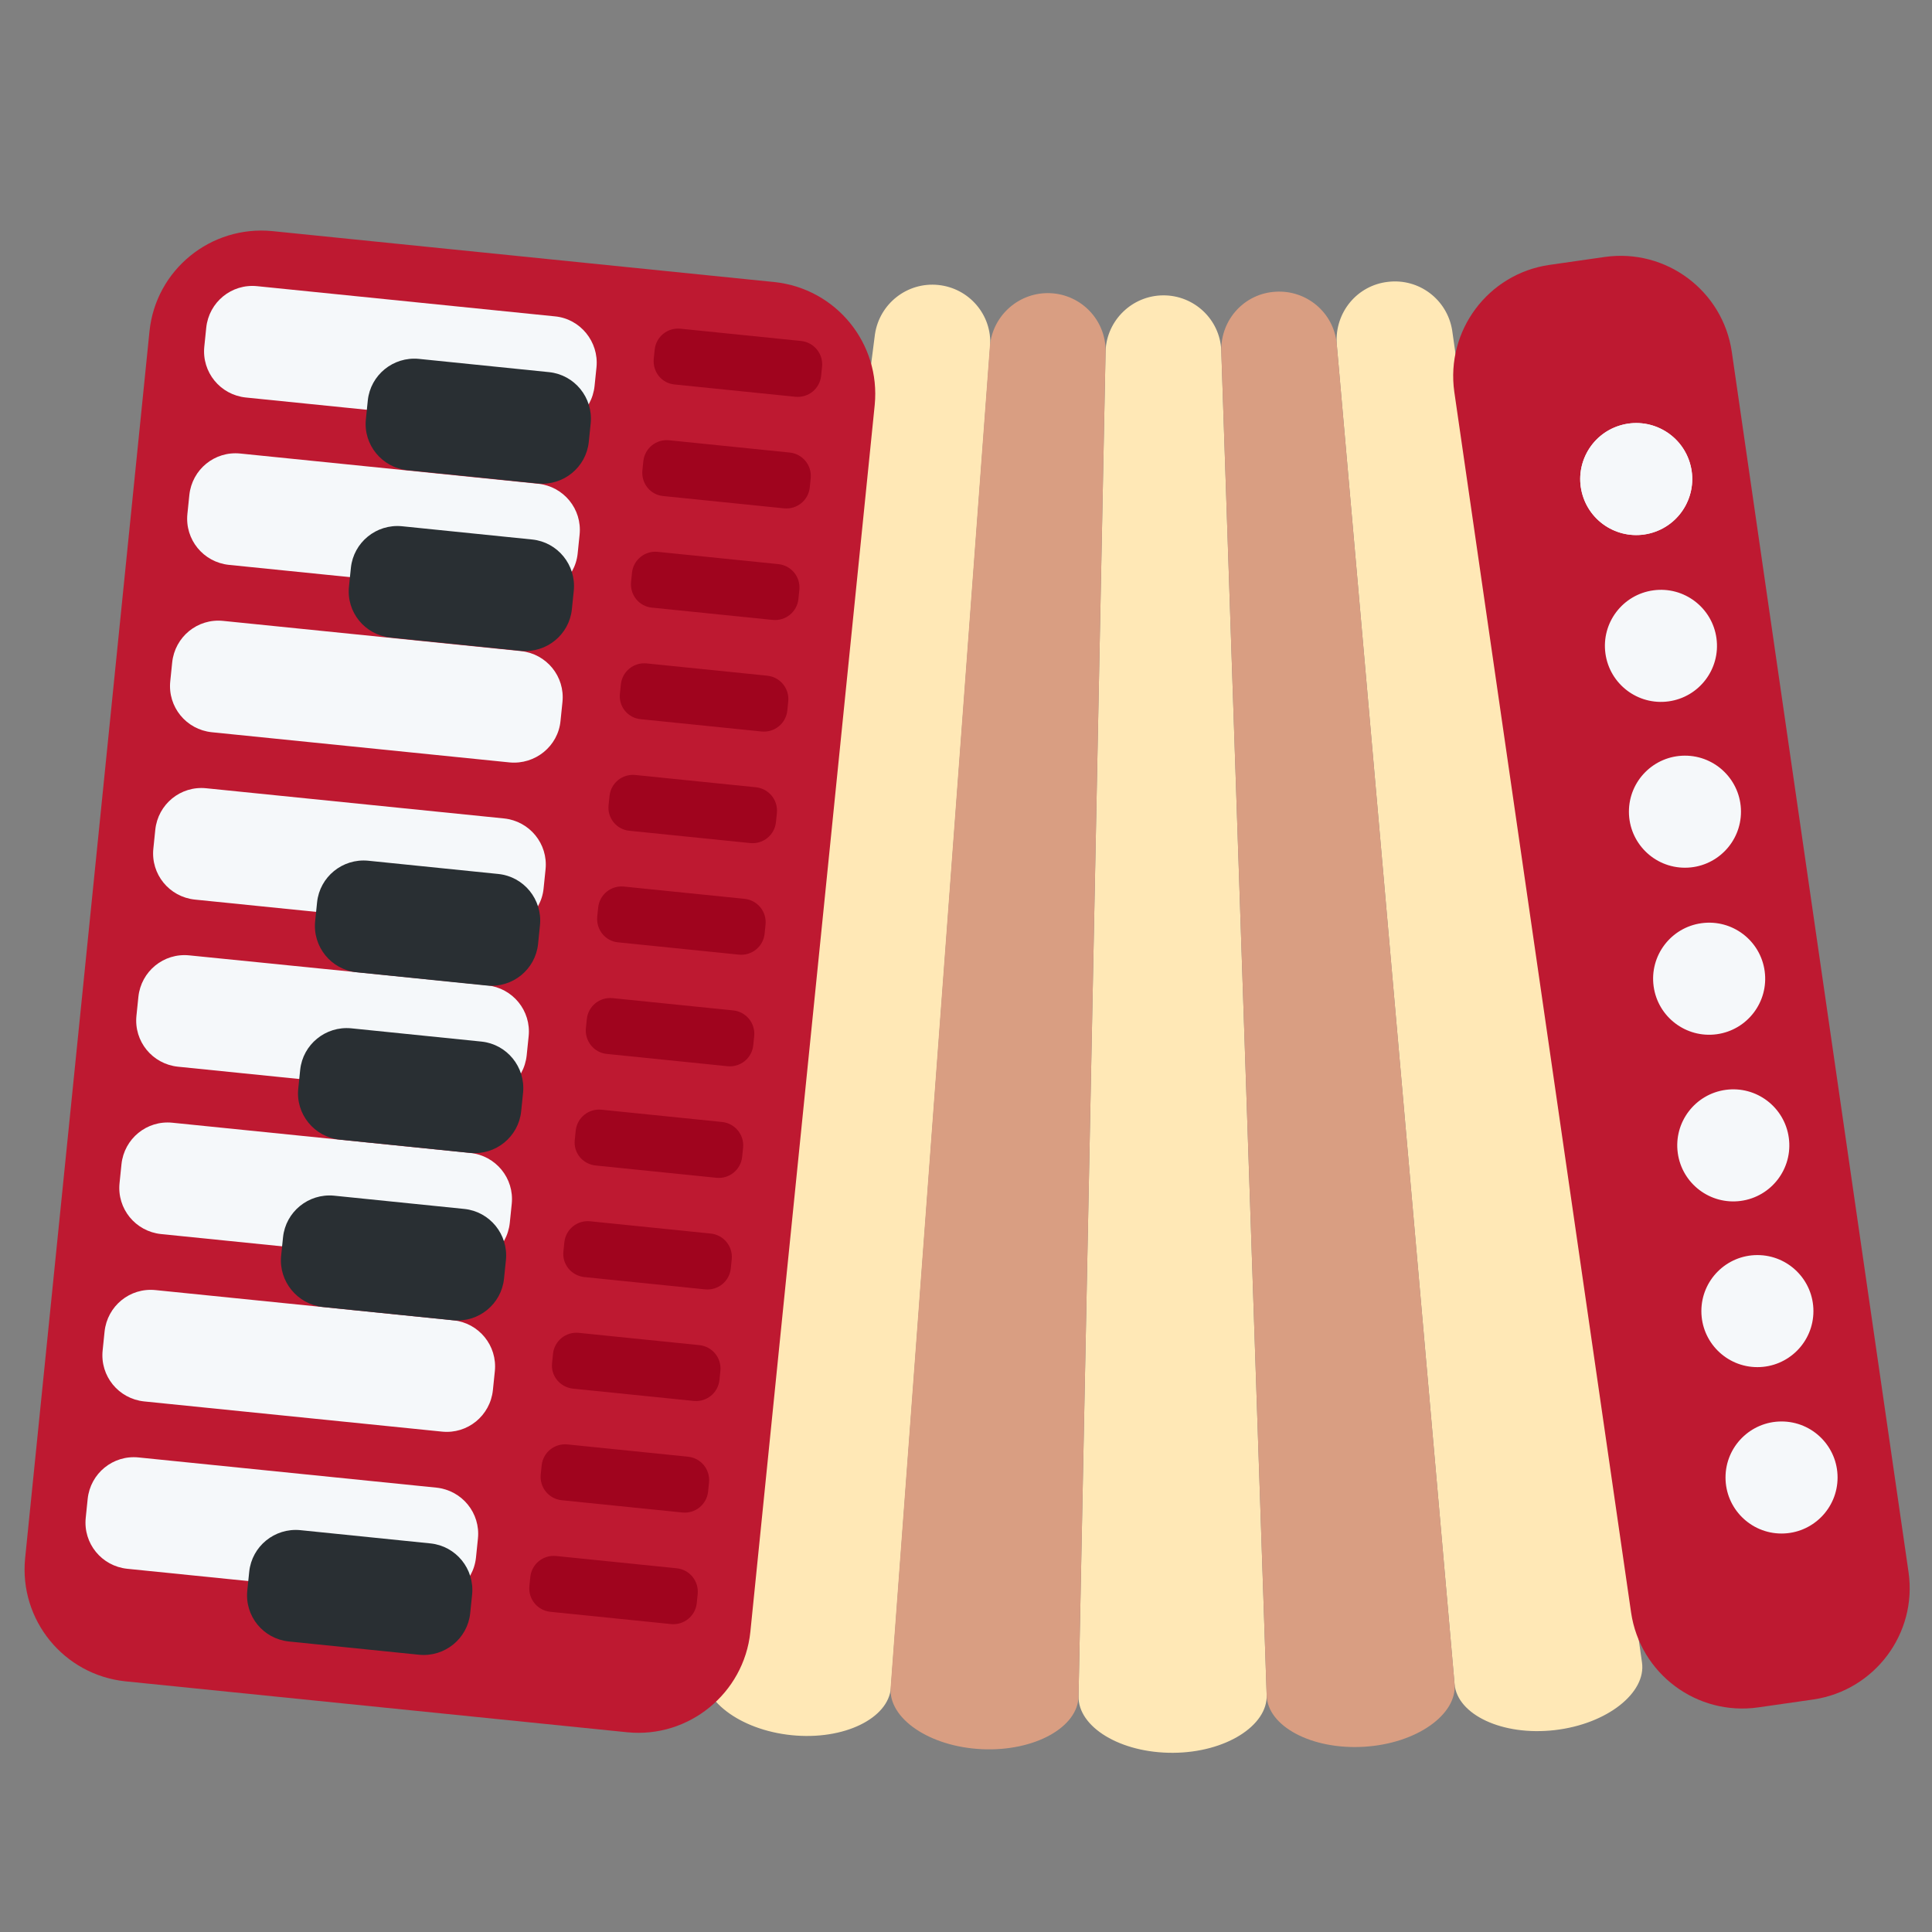 <?xml version="1.0" encoding="utf-8"?>
<!-- Generator: Adobe Illustrator 24.0.0, SVG Export Plug-In . SVG Version: 6.00 Build 0)  -->
<svg version="1.1" id="Layer_1" xmlns="http://www.w3.org/2000/svg" xmlns:xlink="http://www.w3.org/1999/xlink" x="0px" y="0px"
	 viewBox="0 0 800 800" style="enable-background:new 0 0 800 800;" xml:space="preserve">
<rect x="0" y="0" width="800" height="800" fill="#808080" stroke="none"/>
<style type="text/css">
	.st0{fill:#FFE8B6;}
	.st1{fill:#D99E82;}
	.st2{fill:#BE1931;}
	.st3{fill:#F5F8FA;}
	.st4{fill:#292F33;}
	.st5{fill:#A0041E;}
</style>
<path class="st0" d="M574.8,116.7c12.8-1.5,24.4,7.3,26.5,20l78.6,551.6c1.9,12.6-14.4,25.6-36.1,28.1c-21.7,2.5-40.4-6.4-41.5-19.1
	l-48.8-555C552.7,129.3,562,118.1,574.8,116.7z M481.6,122.3c12.8-0.1,23.5,9.9,24.1,22.7l18.8,556.8c0.5,12.7-17,23.9-38.8,24
	c-21.8,0.1-39.4-10.7-39.1-23.5l11.2-557C458.3,132.6,468.8,122.4,481.6,122.3L481.6,122.3z M388.5,118
	c12.8,1.3,22.3,12.4,21.5,25.2l-41.1,555.6c-0.9,12.7-19.4,21.9-41.1,19.7c-21.7-2.2-38-14.9-36.4-27.5l70.9-552.6
	C364.2,125.7,375.7,116.7,388.5,118L388.5,118z"/>
<path class="st1" d="M528.2,120.8c12.8-0.8,24,8.6,25.3,21.4l48.8,555c1.2,12.7-15.7,24.8-37.5,26.1c-21.8,1.3-40-8.6-40.3-21.3
	l-18.8-556.8C505.5,132.2,515.4,121.5,528.2,120.8L528.2,120.8z M435,121.4c12.8,0.6,22.9,11.2,22.8,24l-11.2,557
	c-0.2,12.8-18.2,22.9-40,21.9c-21.8-1-38.8-12.8-37.8-25.5l41.1-555.6C411.1,130.4,422.2,120.8,435,121.4L435,121.4z"/>
<path class="st2" d="M751,703.7l-23,3.3c-25.4,3.6-48.9-14-52.6-39.3l-73.2-505.4c-3.6-25.4,14-48.9,39.3-52.6l23-3.3
	c25.4-3.6,48.9,14,52.6,39.3l73.2,505.4C793.9,676.4,776.3,699.9,751,703.7L751,703.7z"/>
<ellipse transform="matrix(0.956 -0.292 0.292 0.956 -28.351 206.711)" class="st3" cx="677.8" cy="198.3" rx="23.2" ry="23.2"/>
<ellipse transform="matrix(0.956 -0.292 0.292 0.956 -28.351 206.711)" class="st3" cx="677.8" cy="198.3" rx="23.2" ry="23.2"/>
<ellipse transform="matrix(0.991 -0.135 0.135 0.991 -29.821 95.48)" class="st3" cx="687.7" cy="267.2" rx="23.2" ry="23.2"/>
<ellipse transform="matrix(1 -2.552856e-03 2.552856e-03 1 -0.856 1.782)" class="st3" cx="697.7" cy="336.1" rx="23.2" ry="23.2"/>
<ellipse transform="matrix(0.991 -0.135 0.135 0.991 -48.283 99.449)" class="st3" cx="707.7" cy="405" rx="23.2" ry="23.2"/>
<ellipse transform="matrix(0.991 -0.135 0.135 0.991 -57.513 101.431)" class="st3" cx="717.7" cy="474" rx="23.2" ry="23.2"/>
<circle class="st3" cx="727.7" cy="542.9" r="23.2"/>
<circle class="st3" cx="737.7" cy="611.8" r="23.2"/>
<path class="st2" d="M259.8,717.3L51.9,696.2c-25.5-2.7-44-25.4-41.5-50.9l51.5-508.1c2.6-25.5,25.4-44,50.9-41.5l207.9,21.1
	c25.5,2.7,44,25.4,41.5,50.9l-51.5,508.1C308,701.2,285.2,719.8,259.8,717.3L259.8,717.3z"/>
<path class="st3" d="M225.1,177.1l-123.3-12.5c-10.6-1.1-18.3-10.5-17.2-21.1l0.8-7.8c1.1-10.6,10.5-18.3,21.1-17.2l123.3,12.5
	C240.3,132,248,141.5,247,152l-0.8,7.8C245.1,170.4,235.7,178.1,225.1,177.1L225.1,177.1z M218.1,246.4L94.8,233.9
	c-10.6-1.1-18.3-10.5-17.2-21.1l0.8-7.8c1.1-10.6,10.5-18.3,21.1-17.2l123.3,12.5c10.6,1.1,18.3,10.5,17.2,21.1l-0.8,7.8
	C238.1,239.7,228.6,247.4,218.1,246.4L218.1,246.4z M211,315.7L87.7,303.2c-10.6-1.1-18.3-10.5-17.2-21.1l0.8-7.8
	c1.1-10.6,10.5-18.3,21.1-17.2l123.3,12.5c10.6,1.1,18.3,10.5,17.2,21.1l-0.8,7.8C231.1,309,221.6,316.7,211,315.7z M204,385
	L80.7,372.5c-10.6-1.1-18.3-10.5-17.2-21.1l0.8-7.8c1.1-10.6,10.5-18.3,21.1-17.2l123.3,12.5c10.6,1.1,18.3,10.5,17.2,21.1l-0.8,7.8
	C224.1,378.3,214.6,386,204,385z M197,454.2L73.7,441.7c-10.6-1.1-18.3-10.5-17.2-21.1l0.8-7.8c1.1-10.6,10.5-18.3,21.1-17.2
	L201.7,408c10.6,1.1,18.3,10.5,17.2,21.1l-0.8,7.8C217,447.6,207.6,455.3,197,454.2z M190,523.5L66.7,511
	c-10.6-1.1-18.3-10.5-17.2-21.1l0.8-7.8c1.1-10.6,10.5-18.3,21.1-17.2l123.3,12.5c10.6,1.1,18.3,10.5,17.2,21.1l-0.8,7.8
	C210,516.9,200.6,524.6,190,523.5z M183,592.8L59.7,580.3c-10.6-1.1-18.3-10.5-17.2-21.1l0.8-7.8c1.1-10.6,10.5-18.3,21.1-17.2
	l123.3,12.5c10.6,1.1,18.3,10.5,17.2,21.1l-0.8,7.8C203,586.2,193.6,593.9,183,592.8z M176,662.1L52.7,649.6
	c-10.6-1.1-18.3-10.5-17.2-21.1l0.8-7.8c1.1-10.6,10.5-18.3,21.1-17.2l123.3,12.5c10.6,1.1,18.3,10.5,17.2,21.1l-0.8,7.8
	C196,655.5,186.5,663.2,176,662.1z"/>
<path class="st4" d="M168.7,194.7l54,5.5c10.6,1,20-6.7,21.1-17.2l0.8-7.8c1-10.6-6.7-20-17.2-21.1l-54-5.5
	c-10.6-1-20,6.7-21.1,17.2l-0.8,7.8C150.4,184.2,158.2,193.6,168.7,194.7L168.7,194.7z M161.7,264l54,5.5c10.6,1,20-6.7,21.1-17.2
	l0.8-7.8c1-10.6-6.7-20-17.2-21.1l-54-5.5c-10.6-1-20,6.7-21.1,17.2l-0.8,7.8C143.4,253.5,151.1,262.9,161.7,264L161.7,264z
	 M147.7,402.6l54,5.5c10.6,1,20-6.7,21.1-17.2l0.8-7.9c1-10.6-6.7-20-17.2-21.1l-54-5.5c-10.6-1-20,6.7-21.1,17.2l-0.8,7.8
	C129.4,392,137.1,401.5,147.7,402.6L147.7,402.6z M140.7,471.9l54,5.5c10.6,1,20-6.7,21.1-17.2l0.8-7.8c1-10.6-6.7-20-17.2-21.1
	l-54-5.5c-10.6-1-20,6.7-21.1,17.2l-0.8,7.8C122.4,461.3,130.1,470.8,140.7,471.9L140.7,471.9z M133.6,541.2l54,5.5
	c10.6,1,20-6.7,21.1-17.2l0.8-7.8c1-10.6-6.7-20-17.2-21.1l-54-5.5c-10.6-1-20,6.7-21.1,17.2l-0.8,7.8
	C115.4,530.6,123.1,540,133.6,541.2z M119.6,679.7l54,5.5c10.6,1,20-6.7,21.1-17.2l0.8-7.8c1-10.6-6.7-20-17.2-21.1l-54-5.5
	c-10.6-1-20,6.7-21.1,17.2l-0.8,7.8C101.3,669.2,109,678.6,119.6,679.7z"/>
<path class="st5" d="M279.3,159.2l50.1,5.1c5.3,0.5,10-3.3,10.6-8.6l0.4-3.9c0.5-5.3-3.3-10-8.6-10.6l-50.1-5.1
	c-5.3-0.5-10,3.3-10.6,8.6l-0.4,3.9C270.2,154,274,158.7,279.3,159.2z M274.6,205.4l50.1,5.1c5.3,0.5,10-3.3,10.6-8.6l0.4-3.9
	c0.5-5.3-3.3-10-8.6-10.6l-50.1-5.1c-5.3-0.5-10,3.3-10.6,8.6l-0.4,3.9C265.5,200.2,269.3,204.9,274.6,205.4L274.6,205.4z
	 M269.9,251.6l50.1,5.1c5.3,0.5,10-3.3,10.6-8.6l0.4-3.9c0.5-5.3-3.3-10-8.6-10.6l-50.1-5.1c-5.3-0.5-10,3.3-10.6,8.6l-0.4,3.9
	C260.8,246.4,264.7,251.1,269.9,251.6z M265.3,297.8l50.1,5.1c5.3,0.5,10-3.3,10.6-8.6l0.4-3.9c0.5-5.3-3.3-10-8.6-10.6l-50.1-5.1
	c-5.3-0.5-10,3.3-10.6,8.6l-0.4,3.9C256.1,292.6,260,297.3,265.3,297.8z M260.6,344l50.1,5.1c5.3,0.5,10-3.3,10.6-8.6l0.4-3.9
	c0.5-5.3-3.3-10-8.6-10.6l-50.1-5.1c-5.3-0.5-10,3.3-10.6,8.6l-0.4,3.9C251.4,338.7,255.3,343.5,260.6,344z M255.9,390.2l50.1,5.1
	c5.3,0.5,10-3.3,10.6-8.6l0.4-3.9c0.5-5.3-3.3-10-8.6-10.6l-50.1-5.1c-5.3-0.5-10,3.3-10.6,8.6l-0.4,3.9
	C246.8,384.9,250.6,389.7,255.9,390.2L255.9,390.2z M251.2,436.4l50.1,5.1c5.3,0.5,10-3.3,10.6-8.6l0.4-3.9c0.5-5.3-3.3-10-8.6-10.6
	l-50.1-5.1c-5.3-0.5-10,3.3-10.6,8.6l-0.4,3.9C242.1,431.1,246,435.9,251.2,436.4z M246.6,482.6l50.1,5.1c5.3,0.5,10-3.3,10.6-8.6
	l0.4-3.9c0.5-5.3-3.3-10-8.6-10.6l-50.1-5.1c-5.3-0.5-10,3.3-10.6,8.6l-0.4,3.9C237.4,477.3,241.2,482,246.6,482.6
	C246.5,482.6,246.5,482.6,246.6,482.6z M241.9,528.8l50.1,5.1c5.3,0.5,10-3.3,10.6-8.6l0.4-3.9c0.5-5.3-3.3-10-8.6-10.6l-50.1-5.1
	c-5.3-0.5-10,3.3-10.6,8.6l-0.4,3.9C232.7,523.5,236.6,528.2,241.9,528.8z M237.2,575l50.1,5.1c5.3,0.5,10-3.3,10.6-8.6l0.4-3.9
	c0.5-5.3-3.3-10-8.6-10.6l-50.1-5.1c-5.3-0.5-10,3.3-10.6,8.6l-0.4,3.9C228,569.7,231.9,574.4,237.2,575z M232.5,621.2l50.1,5.1
	c5.3,0.5,10-3.3,10.6-8.6l0.4-3.9c0.5-5.3-3.3-10-8.6-10.6l-50.1-5.1c-5.3-0.5-10,3.3-10.6,8.6l-0.4,3.9
	C223.4,615.9,227.2,620.6,232.5,621.2z M227.8,667.4l50.1,5.1c5.3,0.5,10-3.3,10.6-8.6l0.4-3.9c0.5-5.3-3.3-10-8.6-10.6l-50.1-5.1
	c-5.3-0.5-10,3.3-10.6,8.6l-0.4,3.9C218.7,662.1,222.5,666.8,227.8,667.4z"/>
</svg>
